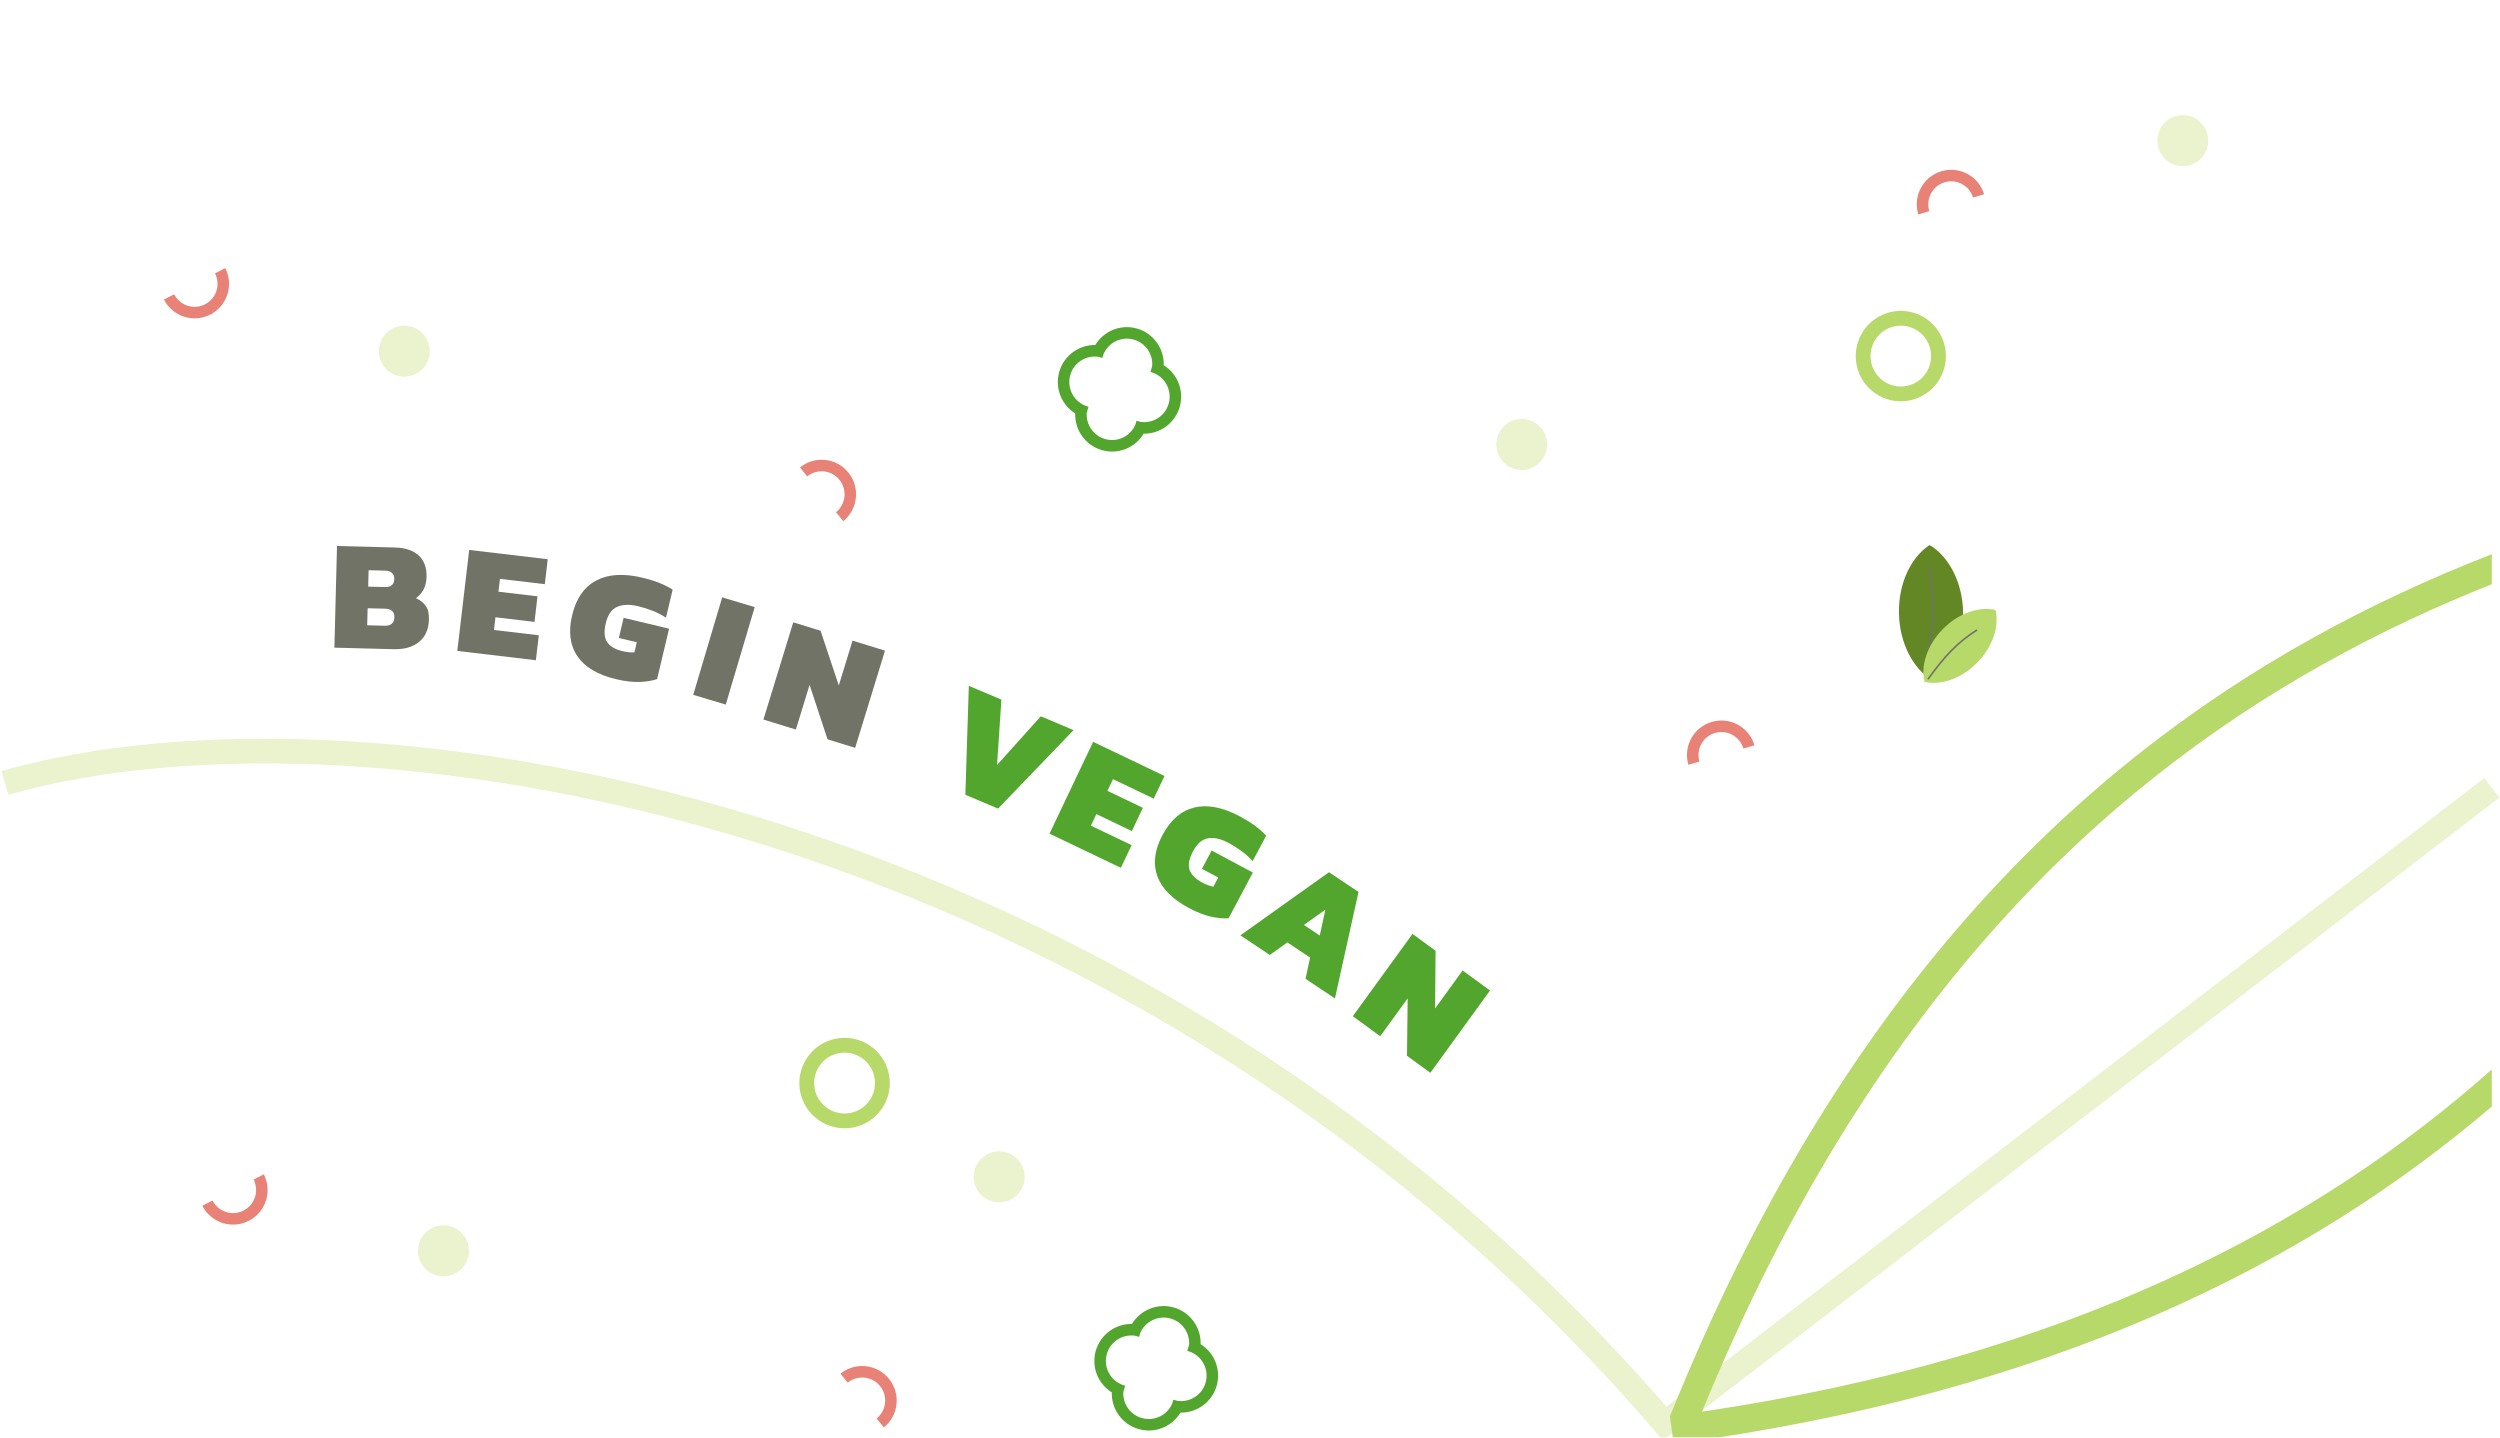 <svg width="1520" height="874" viewBox="0 0 1520 874" fill="none" xmlns="http://www.w3.org/2000/svg">
<g filter="url(#filter0_d_426_145)">
<ellipse cx="245.814" cy="209.5" rx="15.449" ry="15.5" fill="#EAF2CE"/>
</g>
<g filter="url(#filter1_d_426_145)">
<ellipse cx="1327.12" cy="81.5" rx="15.449" ry="15.5" fill="#EAF2CE"/>
</g>
<path d="M1178.6 216.5C1178.6 229.217 1168.33 239.5 1155.69 239.5C1143.05 239.5 1132.78 229.217 1132.78 216.5C1132.78 203.783 1143.05 193.5 1155.69 193.5C1168.33 193.5 1178.6 203.783 1178.6 216.5Z" stroke="#B6D96A" stroke-width="9"/>
<g filter="url(#filter2_i_426_145)">
<path d="M203.315 389.778L204.9 327.974L240.216 328.885C246.486 329.047 251.278 330.675 254.591 333.77C257.905 336.864 259.492 341.163 259.351 346.665C259.27 349.8 258.626 352.44 257.419 354.586C256.275 356.733 254.76 358.422 252.872 359.654C255.403 360.808 257.38 362.363 258.802 364.321C260.226 366.214 260.89 369.016 260.795 372.727C260.646 378.549 258.674 383.044 254.88 386.211C251.085 389.378 245.861 390.876 239.207 390.704L203.315 389.778ZM223.857 352.663L234.03 352.926C237.741 353.022 239.639 351.406 239.724 348.079C239.765 346.48 239.316 345.252 238.378 344.395C237.505 343.476 236.045 342.99 233.998 342.938L224.113 342.683L223.857 352.663ZM223.254 376.176L233.811 376.448C237.714 376.549 239.711 374.808 239.803 371.225C239.888 367.898 237.915 366.182 233.885 366.078L223.52 365.811L223.254 376.176Z" fill="#707365"/>
</g>
<g filter="url(#filter3_i_426_145)">
<path d="M278.046 391.764L285.266 330.363L333.028 336.016L331.246 351.176L303.98 347.949L303.061 355.767L326.799 358.576L324.972 374.117L301.234 371.308L300.326 379.031L327.591 382.258L325.809 397.417L278.046 391.764Z" fill="#707365"/>
</g>
<g filter="url(#filter4_i_426_145)">
<path d="M374.461 408.916C363.442 406.286 355.658 401.665 351.109 395.052C346.56 388.44 345.474 380.12 347.851 370.094C350.258 359.943 355.115 352.911 362.423 348.997C369.732 345.082 379.113 344.492 390.567 347.226C394.427 348.147 397.799 349.182 400.684 350.331C403.631 351.495 406.394 352.878 408.974 354.481L404.921 371.575C402.308 369.833 399.583 368.426 396.746 367.354C393.924 366.22 390.987 365.289 387.937 364.561C382.832 363.342 378.59 363.481 375.209 364.977C371.829 366.474 369.526 369.806 368.301 374.975C367.12 379.957 367.398 383.774 369.138 386.426C370.954 389.031 374.04 390.853 378.398 391.893C381.075 392.532 383.514 392.785 385.716 392.653L387.178 386.487L376.253 383.88L379.154 371.643L406.794 378.24L399.529 408.879C396.733 409.856 393.24 410.437 389.053 410.622C384.865 410.807 380.001 410.238 374.461 408.916Z" fill="#707365"/>
</g>
<g filter="url(#filter5_i_426_145)">
<path d="M421.483 418.472L439.09 359.208L458.865 365.122L441.258 424.386L421.483 418.472Z" fill="#707365"/>
</g>
<g filter="url(#filter6_i_426_145)">
<path d="M464.167 433.473L482.305 374.369L498.907 379.498L509.988 412.762L518.352 385.504L538.073 391.596L519.935 450.7L503.15 445.515L492.224 412.399L483.888 439.565L464.167 433.473Z" fill="#707365"/>
</g>
<g filter="url(#filter7_i_426_145)">
<path d="M586.934 479.219L589.052 412.985L608.856 421.365L606.21 461.107L632.816 431.502L652.709 439.919L606.826 487.636L586.934 479.219Z" fill="#53A62D"/>
</g>
<g filter="url(#filter8_i_426_145)">
<path d="M638.091 502.874L664.629 447.036L708.015 467.793L701.463 481.579L676.696 469.73L673.317 476.84L694.88 487.156L688.163 501.289L666.6 490.973L663.262 497.996L688.029 509.845L681.477 523.631L638.091 502.874Z" fill="#53A62D"/>
</g>
<g filter="url(#filter9_i_426_145)">
<path d="M722.736 548.01C712.743 542.675 706.38 536.231 703.649 528.678C700.917 521.126 701.965 512.798 706.793 503.695C711.681 494.479 718.153 488.902 726.208 486.963C734.264 485.025 743.485 486.828 753.874 492.375C757.374 494.243 760.374 496.099 762.874 497.942C765.431 499.814 767.754 501.853 769.845 504.058L761.614 519.578C759.526 517.23 757.246 515.178 754.772 513.422C752.329 511.61 749.724 509.965 746.957 508.488C742.328 506.016 738.19 505.077 734.543 505.669C730.897 506.261 727.829 508.904 725.34 513.597C722.941 518.12 722.248 521.885 723.261 524.893C724.36 527.874 726.886 530.419 730.838 532.529C733.265 533.825 735.561 534.688 737.723 535.117L740.692 529.52L730.784 524.23L736.677 513.12L761.744 526.503L746.99 554.321C744.038 554.559 740.514 554.237 736.418 553.356C732.321 552.475 727.76 550.693 722.736 548.01Z" fill="#53A62D"/>
</g>
<g filter="url(#filter10_i_426_145)">
<path d="M754.132 564.702L808 526.312L825.972 538.294L811.642 603.045L793.75 591.116L796.542 578.209L782.723 568.996L772.024 576.631L754.132 564.702ZM792.752 558.375L802.416 564.819L805.814 549.084L792.752 558.375Z" fill="#53A62D"/>
</g>
<g filter="url(#filter11_i_426_145)">
<path d="M822.501 613.856L858.8 563.81L872.834 574.056L872.531 609.137L889.271 586.057L905.941 598.228L869.642 648.274L855.453 637.915L855.855 603.024L839.171 626.027L822.501 613.856Z" fill="#53A62D"/>
</g>

<g filter="url(#filter12_d_426_145)">

</g>
<path opacity="0.7" fill-rule="evenodd" clip-rule="evenodd" d="M1199.64 120.136C1197.38 112.728 1189.57 108.595 1182.23 110.856C1174.89 113.116 1170.74 120.931 1173.01 128.339L1166.32 130.399C1162.92 119.312 1169.13 107.565 1180.18 104.162C1191.23 100.759 1202.94 106.988 1206.33 118.075L1199.64 120.136Z" fill="#DE4C3C"/>
<path opacity="0.7" fill-rule="evenodd" clip-rule="evenodd" d="M508.306 311.418C514.293 306.569 515.235 297.763 510.395 291.746C505.555 285.73 496.776 284.795 490.789 289.644L486.401 284.19C495.396 276.905 508.574 278.316 515.835 287.341C523.095 296.366 521.689 309.587 512.694 316.872L508.306 311.418Z" fill="#DE4C3C"/>
<path opacity="0.7" fill-rule="evenodd" clip-rule="evenodd" d="M105.91 178.916C109.421 185.81 117.824 188.525 124.666 185.017C131.508 181.51 134.24 173.088 130.729 166.193L136.959 163C142.218 173.328 138.136 185.978 127.842 191.255C117.548 196.532 104.94 192.437 99.681 182.109L105.91 178.916Z" fill="#DE4C3C"/>
<g filter="url(#filter13_d_426_145)">
<ellipse rx="15.492" ry="15.456" transform="matrix(0.382 -0.924 0.923 0.385 925.209 266.258)" fill="#EAF2CE"/>
</g>

<path opacity="0.7" fill-rule="evenodd" clip-rule="evenodd" d="M1059.98 455.127L1066.7 453.149C1063.44 442.021 1051.81 435.648 1040.72 438.916C1029.63 442.183 1023.27 453.853 1026.53 464.981C1026.53 464.981 1026.53 464.981 1026.53 464.981L1033.25 463.003C1033.25 463.003 1033.25 463.003 1033.25 463.003C1031.07 455.568 1035.32 447.804 1042.68 445.634C1050.05 443.464 1057.81 447.692 1059.98 455.127Z" fill="#DE4C3C"/>
<g filter="url(#filter14_d_426_145)">
<path fill-rule="evenodd" clip-rule="evenodd" d="M700.549 218.412L699.48 222.152C699.64 222.192 699.801 222.236 699.961 222.282C708.156 224.64 712.895 233.217 710.545 241.44C708.374 249.036 700.912 253.672 693.326 252.475L691.109 251.837C691.106 251.852 691.102 251.866 691.099 251.88C691.093 251.902 691.087 251.925 691.081 251.948C691.045 251.936 691.009 251.925 690.973 251.913L690.337 254.138C687.329 261.226 679.456 265.117 671.885 262.939C664.767 260.891 660.256 254.151 660.733 247.027L661.802 243.288C661.642 243.247 661.481 243.204 661.321 243.158C653.125 240.8 648.387 232.222 650.737 224C652.908 216.403 660.37 211.767 667.956 212.964L670.173 213.602C670.182 213.565 670.191 213.529 670.201 213.492C670.237 213.503 670.273 213.515 670.309 213.526L670.945 211.302C673.953 204.213 681.826 200.322 689.397 202.5C696.515 204.548 701.026 211.288 700.549 218.412ZM707.563 218.066C707.871 208.019 701.394 198.658 691.324 195.761C681.36 192.894 671.037 197.263 665.933 205.766C656.041 205.603 646.877 212.07 644.019 222.067C641.193 231.956 645.424 242.197 653.719 247.374C653.411 257.42 659.888 266.781 669.958 269.679C679.922 272.546 690.245 268.176 695.349 259.673C705.241 259.837 714.405 253.369 717.262 243.373C720.089 233.484 715.858 223.242 707.563 218.066Z" fill="#53A62D"/>
</g>
<g filter="url(#filter15_d_426_145)">
<path fill-rule="evenodd" clip-rule="evenodd" d="M1193.56 368.129C1193.93 386.389 1186.27 402.29 1174.91 409.689L1174.91 409.682C1163.26 402.764 1154.94 387.196 1154.56 368.937C1154.19 350.677 1161.85 334.776 1173.21 327.377L1173.21 327.384C1184.86 334.302 1193.18 349.87 1193.56 368.129Z" fill="#638724"/>
<path d="M1173.13 341C1176.11 364.992 1176.11 377.141 1171.76 395.411" stroke="#707365"/>
<path fill-rule="evenodd" clip-rule="evenodd" d="M1202.02 399.024C1192.43 408.721 1179.92 412.852 1170.05 410.569L1213.29 366.862C1215.64 376.748 1211.61 389.328 1202.02 399.024ZM1181.32 378.403C1190.91 368.707 1203.42 364.576 1213.29 366.858L1170.06 410.565C1167.71 400.68 1171.73 388.1 1181.32 378.403Z" fill="#B6D96A"/>
<path d="M1172.13 409C1183.29 393.851 1189.79 386.988 1202.03 379" stroke="#707365"/>
</g>
<g filter="url(#filter16_i_426_145)">
<path d="M3 472C221.777 409.5 691.127 488.096 1012.16 861.5L1515 475" stroke="#EAF2CE" stroke-width="15"/>
</g>
<g filter="url(#filter17_i_426_145)">
<path fill-rule="evenodd" clip-rule="evenodd" d="M1515 332.942C1478.76 347.093 1441.84 363.937 1404.99 384.509C1261.01 464.887 1117.85 602.023 1015.37 857.029L1015.31 857.037L1015.32 857.137L1015.24 857.348L1015.36 857.396L1017.56 873.887C1247.03 843.269 1403.18 764.258 1515 668.761V646.223C1408.1 741.089 1257.99 821.203 1034.83 854.289C1135.61 608.649 1274.46 476.843 1413.28 399.353C1447.36 380.324 1481.44 364.561 1515 351.193V332.942Z" fill="#B6D96A"/>
</g>
<circle cx="269.618" cy="760.5" r="15.5" fill="#EAF2CE"/>
<circle cx="607.501" cy="715.5" r="15.5" fill="#EAF2CE"/>

<path opacity="0.7" fill-rule="evenodd" clip-rule="evenodd" d="M532.984 862.425L537.38 867.872C546.405 860.587 547.816 847.366 540.532 838.341C533.247 829.316 520.026 827.905 511.001 835.19L515.397 840.637C521.414 835.78 530.228 836.721 535.085 842.738C539.941 848.754 539 857.569 532.984 862.425Z" fill="#DE4C3C"/>
<path opacity="0.7" fill-rule="evenodd" clip-rule="evenodd" d="M129.234 729.924L123 733.109C128.277 743.437 140.927 747.532 151.255 742.255C161.583 736.978 165.678 724.328 160.402 714L154.168 717.185C157.686 724.07 154.956 732.504 148.071 736.022C141.185 739.539 132.752 736.809 129.234 729.924Z" fill="#DE4C3C"/>
<circle cx="513.501" cy="658.5" r="23" stroke="#B6D96A" stroke-width="9"/>
<g filter="url(#filter18_d_426_145)">
<path fill-rule="evenodd" clip-rule="evenodd" d="M722.97 813.558L721.886 817.339C722.047 817.38 722.208 817.423 722.369 817.469C730.598 819.829 735.356 828.413 732.996 836.641C730.824 844.213 723.383 848.846 715.798 847.699L713.496 847.039C713.486 847.079 713.476 847.12 713.465 847.161C713.425 847.148 713.385 847.135 713.345 847.123L712.685 849.424C709.638 856.465 701.766 860.32 694.194 858.148C687.064 856.104 682.54 849.387 682.994 842.277L684.078 838.497C683.917 838.456 683.756 838.413 683.595 838.367C675.366 836.007 670.608 827.423 672.968 819.195C675.14 811.623 682.581 806.99 690.166 808.137L692.468 808.797C692.478 808.757 692.489 808.716 692.499 808.675C692.539 808.688 692.579 808.701 692.619 808.713L693.279 806.412C696.326 799.371 704.198 795.516 711.77 797.688C718.9 799.732 723.424 806.449 722.97 813.558ZM729.993 813.264C730.302 803.218 723.804 793.856 713.7 790.959C703.703 788.092 693.346 792.462 688.225 800.965C678.301 800.801 669.106 807.269 666.239 817.265C663.404 827.154 667.649 837.395 675.971 842.572C675.662 852.618 682.16 861.98 692.264 864.877C702.261 867.744 712.618 863.374 717.739 854.871C727.663 855.035 736.858 848.567 739.725 838.571C742.56 828.682 738.315 818.441 729.993 813.264Z" fill="#53A62D"/>
</g>
<defs>
<filter id="filter0_d_426_145" x="226.365" y="194" width="38.898" height="39" filterUnits="userSpaceOnUse" color-interpolation-filters="sRGB">
<feFlood flood-opacity="0" result="BackgroundImageFix"/>
<feColorMatrix in="SourceAlpha" type="matrix" values="0 0 0 0 0 0 0 0 0 0 0 0 0 0 0 0 0 0 127 0" result="hardAlpha"/>
<feOffset dy="4"/>
<feGaussianBlur stdDeviation="2"/>
<feComposite in2="hardAlpha" operator="out"/>
<feColorMatrix type="matrix" values="0 0 0 0 0 0 0 0 0 0 0 0 0 0 0 0 0 0 0.25 0"/>
<feBlend mode="normal" in2="BackgroundImageFix" result="effect1_dropShadow_426_145"/>
<feBlend mode="normal" in="SourceGraphic" in2="effect1_dropShadow_426_145" result="shape"/>
</filter>
<filter id="filter1_d_426_145" x="1307.67" y="66" width="38.898" height="39" filterUnits="userSpaceOnUse" color-interpolation-filters="sRGB">
<feFlood flood-opacity="0" result="BackgroundImageFix"/>
<feColorMatrix in="SourceAlpha" type="matrix" values="0 0 0 0 0 0 0 0 0 0 0 0 0 0 0 0 0 0 127 0" result="hardAlpha"/>
<feOffset dy="4"/>
<feGaussianBlur stdDeviation="2"/>
<feComposite in2="hardAlpha" operator="out"/>
<feColorMatrix type="matrix" values="0 0 0 0 0 0 0 0 0 0 0 0 0 0 0 0 0 0 0.25 0"/>
<feBlend mode="normal" in2="BackgroundImageFix" result="effect1_dropShadow_426_145"/>
<feBlend mode="normal" in="SourceGraphic" in2="effect1_dropShadow_426_145" result="shape"/>
</filter>
<filter id="filter2_i_426_145" x="203.315" y="327.974" width="58.589" height="67.274" filterUnits="userSpaceOnUse" color-interpolation-filters="sRGB">
<feFlood flood-opacity="0" result="BackgroundImageFix"/>
<feBlend mode="normal" in="SourceGraphic" in2="BackgroundImageFix" result="shape"/>
<feColorMatrix in="SourceAlpha" type="matrix" values="0 0 0 0 0 0 0 0 0 0 0 0 0 0 0 0 0 0 127 0" result="hardAlpha"/>
<feOffset dy="4"/>
<feGaussianBlur stdDeviation="2"/>
<feComposite in2="hardAlpha" operator="arithmetic" k2="-1" k3="1"/>
<feColorMatrix type="matrix" values="0 0 0 0 0 0 0 0 0 0 0 0 0 0 0 0 0 0 0.25 0"/>
<feBlend mode="normal" in2="shape" result="effect1_innerShadow_426_145"/>
</filter>
<filter id="filter3_i_426_145" x="278.046" y="330.363" width="54.982" height="71.054" filterUnits="userSpaceOnUse" color-interpolation-filters="sRGB">
<feFlood flood-opacity="0" result="BackgroundImageFix"/>
<feBlend mode="normal" in="SourceGraphic" in2="BackgroundImageFix" result="shape"/>
<feColorMatrix in="SourceAlpha" type="matrix" values="0 0 0 0 0 0 0 0 0 0 0 0 0 0 0 0 0 0 127 0" result="hardAlpha"/>
<feOffset dy="4"/>
<feGaussianBlur stdDeviation="2"/>
<feComposite in2="hardAlpha" operator="arithmetic" k2="-1" k3="1"/>
<feColorMatrix type="matrix" values="0 0 0 0 0 0 0 0 0 0 0 0 0 0 0 0 0 0 0.25 0"/>
<feBlend mode="normal" in2="shape" result="effect1_innerShadow_426_145"/>
</filter>
<filter id="filter4_i_426_145" x="340.564" y="338.802" width="72.319" height="79.775" filterUnits="userSpaceOnUse" color-interpolation-filters="sRGB">
<feFlood flood-opacity="0" result="BackgroundImageFix"/>
<feBlend mode="normal" in="SourceGraphic" in2="BackgroundImageFix" result="shape"/>
<feColorMatrix in="SourceAlpha" type="matrix" values="0 0 0 0 0 0 0 0 0 0 0 0 0 0 0 0 0 0 127 0" result="hardAlpha"/>
<feOffset dy="4"/>
<feGaussianBlur stdDeviation="2"/>
<feComposite in2="hardAlpha" operator="arithmetic" k2="-1" k3="1"/>
<feColorMatrix type="matrix" values="0 0 0 0 0 0 0 0 0 0 0 0 0 0 0 0 0 0 0.25 0"/>
<feBlend mode="normal" in2="shape" result="effect1_innerShadow_426_145"/>
</filter>
<filter id="filter5_i_426_145" x="421.483" y="359.208" width="37.382" height="69.178" filterUnits="userSpaceOnUse" color-interpolation-filters="sRGB">
<feFlood flood-opacity="0" result="BackgroundImageFix"/>
<feBlend mode="normal" in="SourceGraphic" in2="BackgroundImageFix" result="shape"/>
<feColorMatrix in="SourceAlpha" type="matrix" values="0 0 0 0 0 0 0 0 0 0 0 0 0 0 0 0 0 0 127 0" result="hardAlpha"/>
<feOffset dy="4"/>
<feGaussianBlur stdDeviation="2"/>
<feComposite in2="hardAlpha" operator="arithmetic" k2="-1" k3="1"/>
<feColorMatrix type="matrix" values="0 0 0 0 0 0 0 0 0 0 0 0 0 0 0 0 0 0 0.25 0"/>
<feBlend mode="normal" in2="shape" result="effect1_innerShadow_426_145"/>
</filter>
<filter id="filter6_i_426_145" x="464.168" y="374.369" width="73.904" height="80.331" filterUnits="userSpaceOnUse" color-interpolation-filters="sRGB">
<feFlood flood-opacity="0" result="BackgroundImageFix"/>
<feBlend mode="normal" in="SourceGraphic" in2="BackgroundImageFix" result="shape"/>
<feColorMatrix in="SourceAlpha" type="matrix" values="0 0 0 0 0 0 0 0 0 0 0 0 0 0 0 0 0 0 127 0" result="hardAlpha"/>
<feOffset dy="4"/>
<feGaussianBlur stdDeviation="2"/>
<feComposite in2="hardAlpha" operator="arithmetic" k2="-1" k3="1"/>
<feColorMatrix type="matrix" values="0 0 0 0 0 0 0 0 0 0 0 0 0 0 0 0 0 0 0.25 0"/>
<feBlend mode="normal" in2="shape" result="effect1_innerShadow_426_145"/>
</filter>
<filter id="filter7_i_426_145" x="565.096" y="412.985" width="87.613" height="87.928" filterUnits="userSpaceOnUse" color-interpolation-filters="sRGB">
<feFlood flood-opacity="0" result="BackgroundImageFix"/>
<feBlend mode="normal" in="SourceGraphic" in2="BackgroundImageFix" result="shape"/>
<feColorMatrix in="SourceAlpha" type="matrix" values="0 0 0 0 0 0 0 0 0 0 0 0 0 0 0 0 0 0 127 0" result="hardAlpha"/>
<feOffset dy="4"/>
<feGaussianBlur stdDeviation="2"/>
<feComposite in2="hardAlpha" operator="arithmetic" k2="-1" k3="1"/>
<feColorMatrix type="matrix" values="0 0 0 0 0 0 0 0 0 0 0 0 0 0 0 0 0 0 0.25 0"/>
<feBlend mode="normal" in2="shape" result="effect1_innerShadow_426_145"/>
</filter>
<filter id="filter8_i_426_145" x="638.091" y="447.036" width="69.925" height="80.595" filterUnits="userSpaceOnUse" color-interpolation-filters="sRGB">
<feFlood flood-opacity="0" result="BackgroundImageFix"/>
<feBlend mode="normal" in="SourceGraphic" in2="BackgroundImageFix" result="shape"/>
<feColorMatrix in="SourceAlpha" type="matrix" values="0 0 0 0 0 0 0 0 0 0 0 0 0 0 0 0 0 0 127 0" result="hardAlpha"/>
<feOffset dy="4"/>
<feGaussianBlur stdDeviation="2"/>
<feComposite in2="hardAlpha" operator="arithmetic" k2="-1" k3="1"/>
<feColorMatrix type="matrix" values="0 0 0 0 0 0 0 0 0 0 0 0 0 0 0 0 0 0 0.25 0"/>
<feBlend mode="normal" in2="shape" result="effect1_innerShadow_426_145"/>
</filter>
<filter id="filter9_i_426_145" x="691.994" y="475.284" width="82.119" height="88.21" filterUnits="userSpaceOnUse" color-interpolation-filters="sRGB">
<feFlood flood-opacity="0" result="BackgroundImageFix"/>
<feBlend mode="normal" in="SourceGraphic" in2="BackgroundImageFix" result="shape"/>
<feColorMatrix in="SourceAlpha" type="matrix" values="0 0 0 0 0 0 0 0 0 0 0 0 0 0 0 0 0 0 127 0" result="hardAlpha"/>
<feOffset dy="4"/>
<feGaussianBlur stdDeviation="2"/>
<feComposite in2="hardAlpha" operator="arithmetic" k2="-1" k3="1"/>
<feColorMatrix type="matrix" values="0 0 0 0 0 0 0 0 0 0 0 0 0 0 0 0 0 0 0.25 0"/>
<feBlend mode="normal" in2="shape" result="effect1_innerShadow_426_145"/>
</filter>
<filter id="filter10_i_426_145" x="754.132" y="513.159" width="91.649" height="93.886" filterUnits="userSpaceOnUse" color-interpolation-filters="sRGB">
<feFlood flood-opacity="0" result="BackgroundImageFix"/>
<feBlend mode="normal" in="SourceGraphic" in2="BackgroundImageFix" result="shape"/>
<feColorMatrix in="SourceAlpha" type="matrix" values="0 0 0 0 0 0 0 0 0 0 0 0 0 0 0 0 0 0 127 0" result="hardAlpha"/>
<feOffset dy="4"/>
<feGaussianBlur stdDeviation="2"/>
<feComposite in2="hardAlpha" operator="arithmetic" k2="-1" k3="1"/>
<feColorMatrix type="matrix" values="0 0 0 0 0 0 0 0 0 0 0 0 0 0 0 0 0 0 0.25 0"/>
<feBlend mode="normal" in2="shape" result="effect1_innerShadow_426_145"/>
</filter>
<filter id="filter11_i_426_145" x="822.501" y="563.81" width="83.439" height="88.464" filterUnits="userSpaceOnUse" color-interpolation-filters="sRGB">
<feFlood flood-opacity="0" result="BackgroundImageFix"/>
<feBlend mode="normal" in="SourceGraphic" in2="BackgroundImageFix" result="shape"/>
<feColorMatrix in="SourceAlpha" type="matrix" values="0 0 0 0 0 0 0 0 0 0 0 0 0 0 0 0 0 0 127 0" result="hardAlpha"/>
<feOffset dy="4"/>
<feGaussianBlur stdDeviation="2"/>
<feComposite in2="hardAlpha" operator="arithmetic" k2="-1" k3="1"/>
<feColorMatrix type="matrix" values="0 0 0 0 0 0 0 0 0 0 0 0 0 0 0 0 0 0 0.25 0"/>
<feBlend mode="normal" in2="shape" result="effect1_innerShadow_426_145"/>
</filter>
<filter id="filter12_d_426_145" x="1272.72" y="171.96" width="77.835" height="77.364" filterUnits="userSpaceOnUse" color-interpolation-filters="sRGB">
<feFlood flood-opacity="0" result="BackgroundImageFix"/>
<feColorMatrix in="SourceAlpha" type="matrix" values="0 0 0 0 0 0 0 0 0 0 0 0 0 0 0 0 0 0 127 0" result="hardAlpha"/>
<feOffset dy="4"/>
<feGaussianBlur stdDeviation="2"/>
<feComposite in2="hardAlpha" operator="out"/>
<feColorMatrix type="matrix" values="0 0 0 0 0 0 0 0 0 0 0 0 0 0 0 0 0 0 0.25 0"/>
<feBlend mode="normal" in2="BackgroundImageFix" result="effect1_dropShadow_426_145"/>
<feBlend mode="normal" in="SourceGraphic" in2="effect1_dropShadow_426_145" result="shape"/>
</filter>
<filter id="filter13_d_426_145" x="905.757" y="250.754" width="38.905" height="39.008" filterUnits="userSpaceOnUse" color-interpolation-filters="sRGB">
<feFlood flood-opacity="0" result="BackgroundImageFix"/>
<feColorMatrix in="SourceAlpha" type="matrix" values="0 0 0 0 0 0 0 0 0 0 0 0 0 0 0 0 0 0 127 0" result="hardAlpha"/>
<feOffset dy="4"/>
<feGaussianBlur stdDeviation="2"/>
<feComposite in2="hardAlpha" operator="out"/>
<feColorMatrix type="matrix" values="0 0 0 0 0 0 0 0 0 0 0 0 0 0 0 0 0 0 0.25 0"/>
<feBlend mode="normal" in2="BackgroundImageFix" result="effect1_dropShadow_426_145"/>
<feBlend mode="normal" in="SourceGraphic" in2="effect1_dropShadow_426_145" result="shape"/>
</filter>
<filter id="filter14_d_426_145" x="639.145" y="194.883" width="82.992" height="83.674" filterUnits="userSpaceOnUse" color-interpolation-filters="sRGB">
<feFlood flood-opacity="0" result="BackgroundImageFix"/>
<feColorMatrix in="SourceAlpha" type="matrix" values="0 0 0 0 0 0 0 0 0 0 0 0 0 0 0 0 0 0 127 0" result="hardAlpha"/>
<feOffset dy="4"/>
<feGaussianBlur stdDeviation="2"/>
<feComposite in2="hardAlpha" operator="out"/>
<feColorMatrix type="matrix" values="0 0 0 0 0 0 0 0 0 0 0 0 0 0 0 0 0 0 0.25 0"/>
<feBlend mode="normal" in2="BackgroundImageFix" result="effect1_dropShadow_426_145"/>
<feBlend mode="normal" in="SourceGraphic" in2="effect1_dropShadow_426_145" result="shape"/>
</filter>
<filter id="filter15_d_426_145" x="1150.55" y="327.377" width="67.391" height="91.807" filterUnits="userSpaceOnUse" color-interpolation-filters="sRGB">
<feFlood flood-opacity="0" result="BackgroundImageFix"/>
<feColorMatrix in="SourceAlpha" type="matrix" values="0 0 0 0 0 0 0 0 0 0 0 0 0 0 0 0 0 0 127 0" result="hardAlpha"/>
<feOffset dy="4"/>
<feGaussianBlur stdDeviation="2"/>
<feComposite in2="hardAlpha" operator="out"/>
<feColorMatrix type="matrix" values="0 0 0 0 0 0 0 0 0 0 0 0 0 0 0 0 0 0 0.25 0"/>
<feBlend mode="normal" in2="BackgroundImageFix" result="effect1_dropShadow_426_145"/>
<feBlend mode="normal" in="SourceGraphic" in2="effect1_dropShadow_426_145" result="shape"/>
</filter>
<filter id="filter16_i_426_145" x="0.939" y="445.161" width="1518.63" height="430.612" filterUnits="userSpaceOnUse" color-interpolation-filters="sRGB">
<feFlood flood-opacity="0" result="BackgroundImageFix"/>
<feBlend mode="normal" in="SourceGraphic" in2="BackgroundImageFix" result="shape"/>
<feColorMatrix in="SourceAlpha" type="matrix" values="0 0 0 0 0 0 0 0 0 0 0 0 0 0 0 0 0 0 127 0" result="hardAlpha"/>
<feOffset dy="4"/>
<feGaussianBlur stdDeviation="2"/>
<feComposite in2="hardAlpha" operator="arithmetic" k2="-1" k3="1"/>
<feColorMatrix type="matrix" values="0 0 0 0 0 0 0 0 0 0 0 0 0 0 0 0 0 0 0.25 0"/>
<feBlend mode="normal" in2="shape" result="effect1_innerShadow_426_145"/>
</filter>
<filter id="filter17_i_426_145" x="1015.24" y="332.942" width="499.762" height="544.945" filterUnits="userSpaceOnUse" color-interpolation-filters="sRGB">
<feFlood flood-opacity="0" result="BackgroundImageFix"/>
<feBlend mode="normal" in="SourceGraphic" in2="BackgroundImageFix" result="shape"/>
<feColorMatrix in="SourceAlpha" type="matrix" values="0 0 0 0 0 0 0 0 0 0 0 0 0 0 0 0 0 0 127 0" result="hardAlpha"/>
<feOffset dy="4"/>
<feGaussianBlur stdDeviation="2"/>
<feComposite in2="hardAlpha" operator="arithmetic" k2="-1" k3="1"/>
<feColorMatrix type="matrix" values="0 0 0 0 0 0 0 0 0 0 0 0 0 0 0 0 0 0 0.25 0"/>
<feBlend mode="normal" in2="shape" result="effect1_innerShadow_426_145"/>
</filter>
<filter id="filter18_d_426_145" x="661.362" y="790.081" width="83.24" height="83.674" filterUnits="userSpaceOnUse" color-interpolation-filters="sRGB">
<feFlood flood-opacity="0" result="BackgroundImageFix"/>
<feColorMatrix in="SourceAlpha" type="matrix" values="0 0 0 0 0 0 0 0 0 0 0 0 0 0 0 0 0 0 127 0" result="hardAlpha"/>
<feOffset dy="4"/>
<feGaussianBlur stdDeviation="2"/>
<feComposite in2="hardAlpha" operator="out"/>
<feColorMatrix type="matrix" values="0 0 0 0 0 0 0 0 0 0 0 0 0 0 0 0 0 0 0.25 0"/>
<feBlend mode="normal" in2="BackgroundImageFix" result="effect1_dropShadow_426_145"/>
<feBlend mode="normal" in="SourceGraphic" in2="effect1_dropShadow_426_145" result="shape"/>
</filter>
</defs>
</svg>
